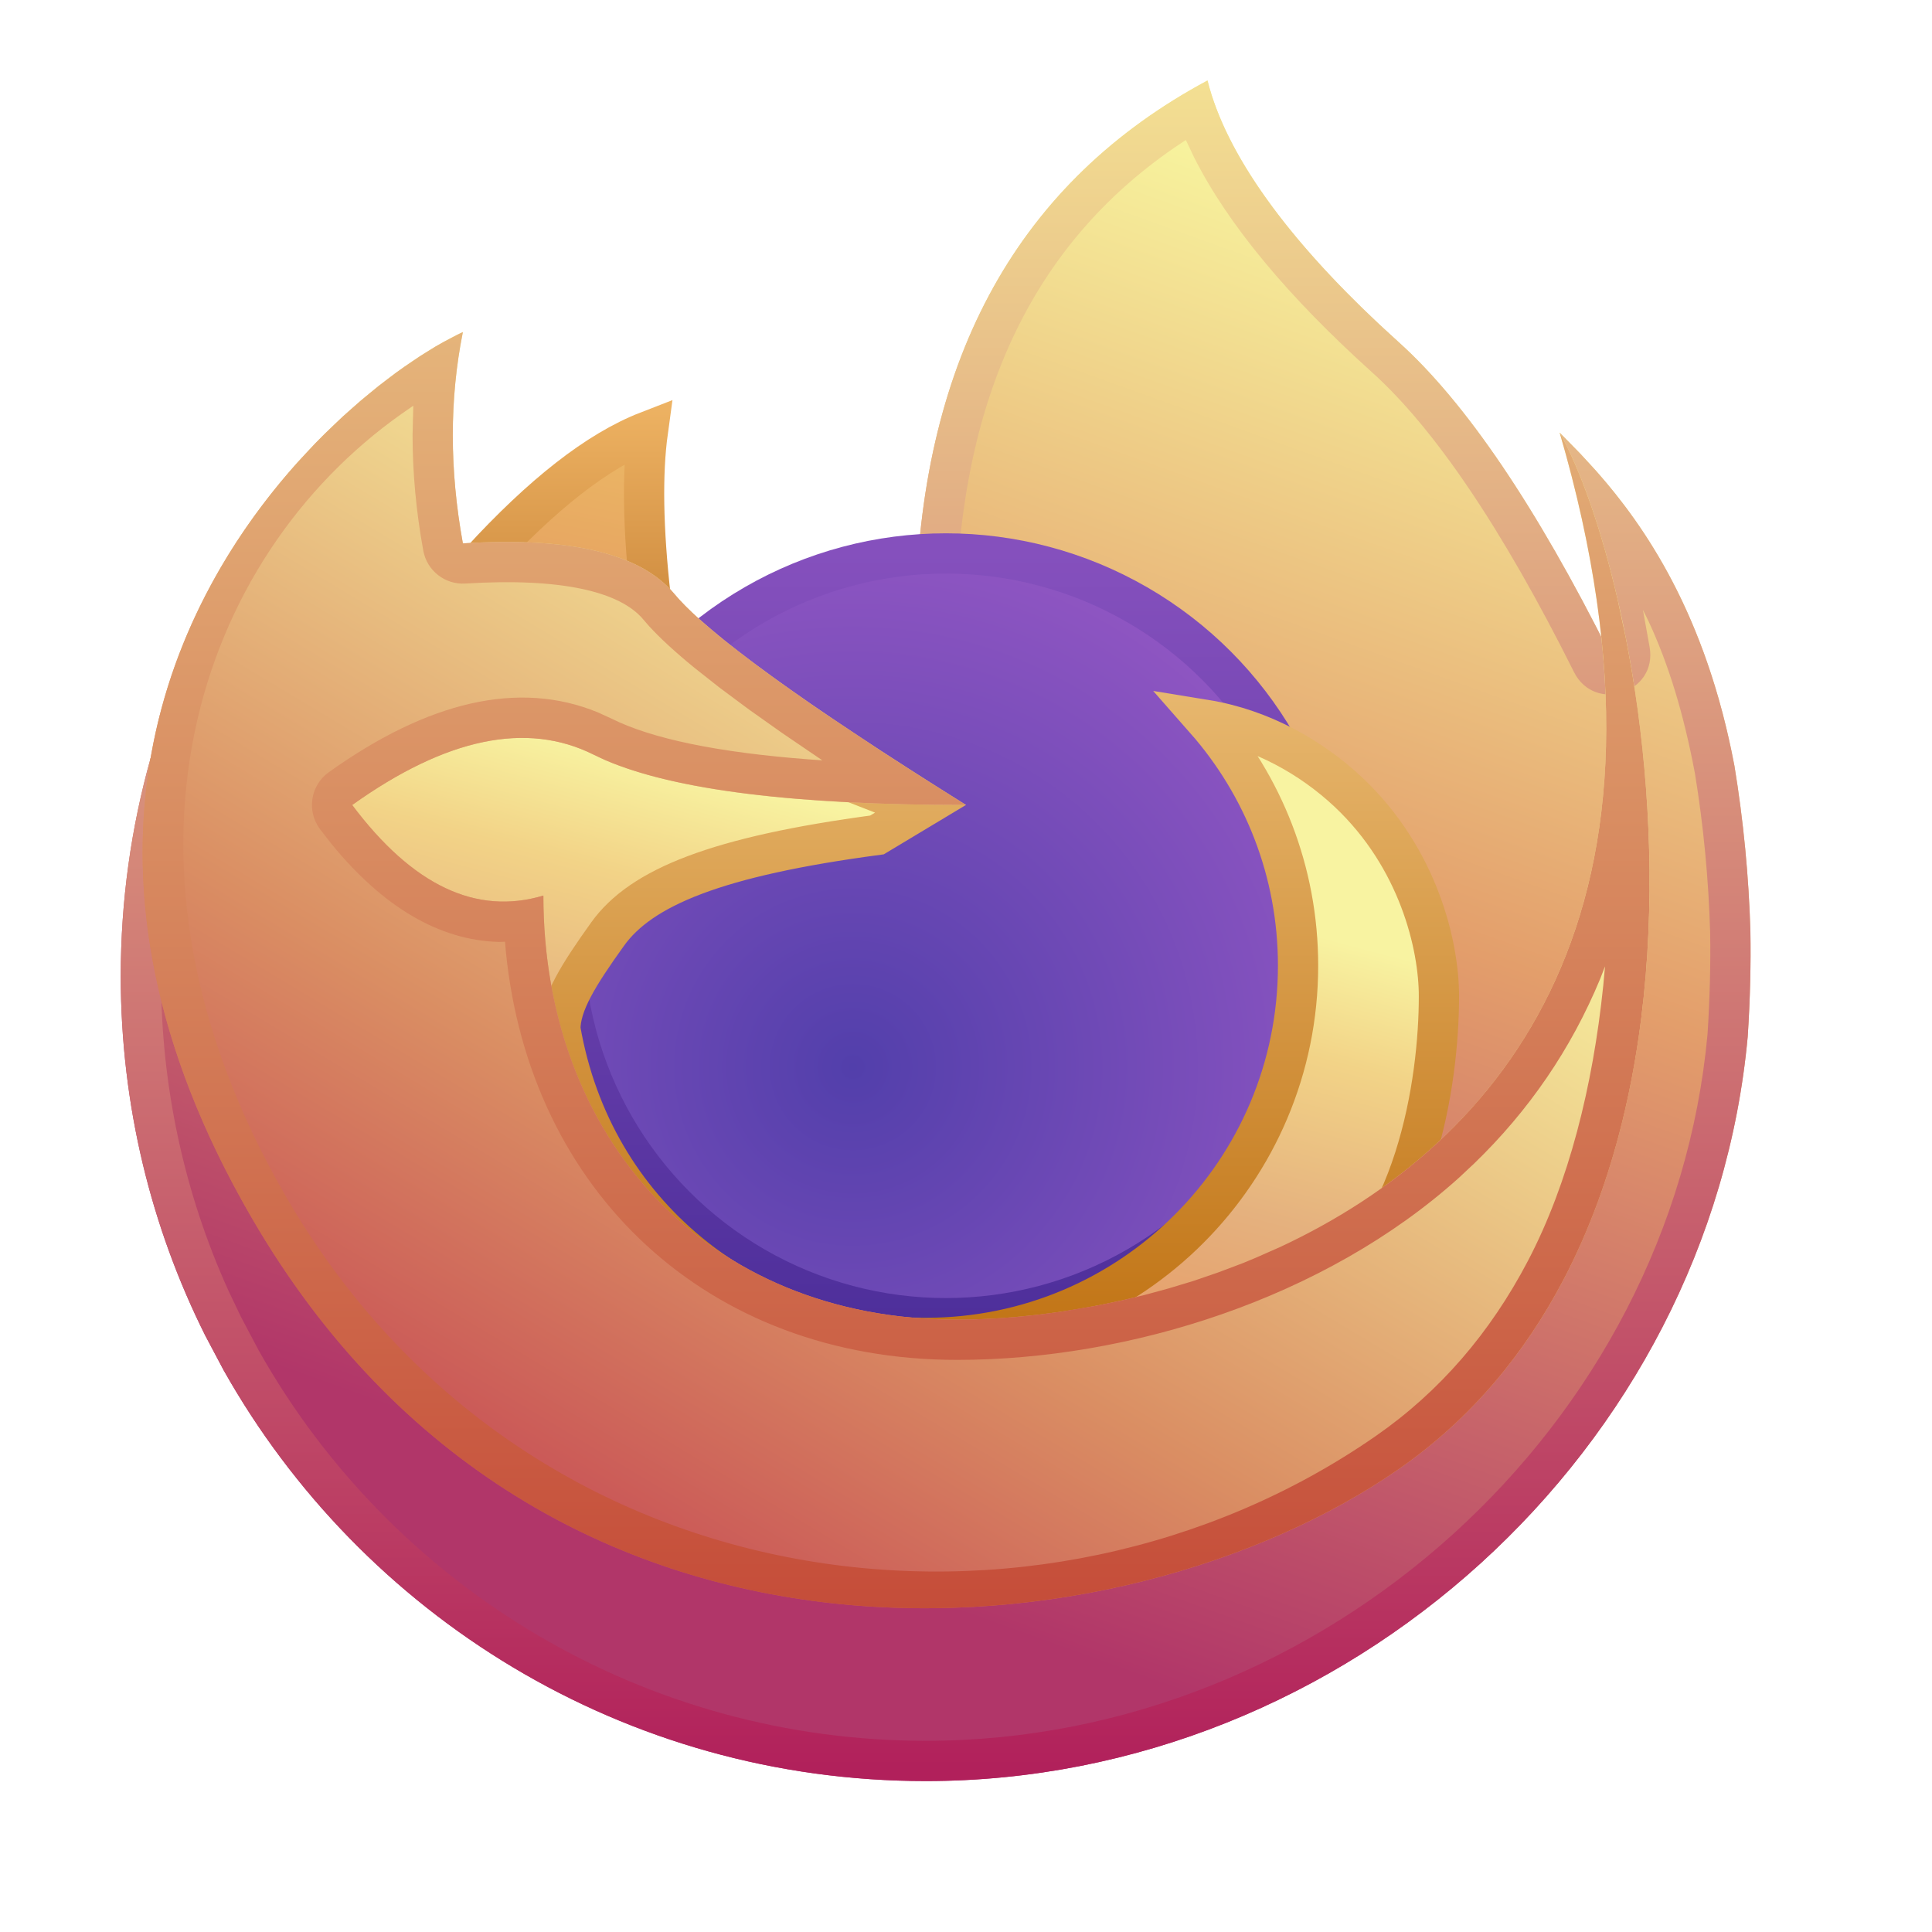 <svg xmlns="http://www.w3.org/2000/svg" width="24" height="24" viewBox="0 0 24 24">
  <defs>
    <filter id="firefox-zh@1x-a" width="123.8%" height="122.7%" x="-11.9%" y="-11.4%" filterUnits="objectBoundingBox">
      <feOffset in="SourceAlpha" result="shadowOffsetOuter1"/>
      <feGaussianBlur in="shadowOffsetOuter1" result="shadowBlurOuter1" stdDeviation=".5"/>
      <feColorMatrix in="shadowBlurOuter1" result="shadowMatrixOuter1" values="0 0 0 0 0   0 0 0 0 0   0 0 0 0 0  0 0 0 0.15 0"/>
      <feMerge>
        <feMergeNode in="shadowMatrixOuter1"/>
        <feMergeNode in="SourceGraphic"/>
      </feMerge>
    </filter>
    <linearGradient id="firefox-zh@1x-b" x1="42.72%" x2="14.258%" y1="-4.32%" y2="77.496%">
      <stop offset="0%" stop-color="#F7F29D"/>
      <stop offset="45.316%" stop-color="#E39E6B"/>
      <stop offset="100%" stop-color="#B13669"/>
    </linearGradient>
    <linearGradient id="firefox-zh@1x-c" x1="50%" x2="50%" y1="0%" y2="100%">
      <stop offset="0%" stop-color="#F3DF92"/>
      <stop offset="100%" stop-color="#B1205B"/>
    </linearGradient>
    <radialGradient id="firefox-zh@1x-d" cx="37.881%" cy="67.109%" r="89.899%" fx="37.881%" fy="67.109%">
      <stop offset="0%" stop-color="#523FAB"/>
      <stop offset="100%" stop-color="#A15CC9"/>
    </radialGradient>
    <linearGradient id="firefox-zh@1x-e" x1="50%" x2="50%" y1="0%" y2="100%">
      <stop offset="0%" stop-color="#8550BD"/>
      <stop offset="100%" stop-color="#4E2F9B"/>
    </linearGradient>
    <linearGradient id="firefox-zh@1x-f" x1="55.27%" x2="37.066%" y1="27.552%" y2="76.678%">
      <stop offset="0%" stop-color="#F8F3A1"/>
      <stop offset="27.508%" stop-color="#F2D387"/>
      <stop offset="66.027%" stop-color="#E5B17E"/>
      <stop offset="100%" stop-color="#E69D68"/>
    </linearGradient>
    <linearGradient id="firefox-zh@1x-g" x1="69.569%" x2="69.569%" y1="-4.566%" y2="108.922%">
      <stop offset="0%" stop-color="#EEC37E"/>
      <stop offset="100%" stop-color="#B86400"/>
    </linearGradient>
    <linearGradient id="firefox-zh@1x-h" x1="72.03%" x2="50%" y1="-11.042%" y2="95.747%">
      <stop offset="0%" stop-color="#ECBA66"/>
      <stop offset="100%" stop-color="#E6A260"/>
    </linearGradient>
    <linearGradient id="firefox-zh@1x-i" x1="50%" x2="50%" y1="-30.575%" y2="100%">
      <stop offset="0%" stop-color="#F1B767"/>
      <stop offset="100%" stop-color="#D18E41"/>
    </linearGradient>
    <linearGradient id="firefox-zh@1x-j" x1="75.856%" x2="34.16%" y1="29.72%" y2="83.783%">
      <stop offset="0%" stop-color="#F8F3A1"/>
      <stop offset="66.41%" stop-color="#DA8E63"/>
      <stop offset="100%" stop-color="#CA5757"/>
    </linearGradient>
    <linearGradient id="firefox-zh@1x-k" x1="50%" x2="50%" y1="0%" y2="100%">
      <stop offset="0%" stop-color="#E5B57B"/>
      <stop offset="100%" stop-color="#C24333"/>
    </linearGradient>
  </defs>
  <g fill="none" fill-rule="evenodd" filter="url(#firefox-zh@1x-a)" transform="translate(1.5 1)">
    <path fill="url(#firefox-zh@1x-b)" d="M13.5,2.84217094e-14 C13.75,1 14.625,2.125 15.875,3.25 C16.708,4 17.583,5.292 18.5,7.125 C18.25,5.708 18.042,4.792 17.875,4.375 C18.483,4.983 19.594,6.117 20.046,8.515 C20.158,9.197 20.224,9.885 20.244,10.567 C20.251,10.976 20.241,11.411 20.211,11.874 C19.744,17 15.229,21.125 10,21.125 C6.256,21.125 2.992,19.067 1.278,16.021 L1.05,15.591 C0.378,14.247 0,12.73 0,11.125 C0,10.185 0.13,9.276 0.372,8.414 L1.75,8 L9.875,6.5 C9.958,3.417 11.167,1.25 13.5,2.84217094e-14 Z"/>
    <path fill="url(#firefox-zh@1x-c)" fill-rule="nonzero" d="M13.5,2.84217094e-14 C13.733,0.933 14.511,1.976 15.63,3.025 L15.875,3.25 C16.708,4 17.583,5.292 18.5,7.125 L18.402,6.585 L18.264,5.875 L18.177,5.468 L18.056,4.958 C18.043,4.908 18.03,4.861 18.017,4.815 L17.944,4.568 C17.92,4.495 17.897,4.431 17.875,4.375 L18.136,4.641 L18.331,4.854 C18.935,5.536 19.692,6.638 20.046,8.515 C20.158,9.197 20.224,9.885 20.244,10.567 C20.251,10.976 20.241,11.411 20.211,11.874 C19.744,17 15.229,21.125 10,21.125 C6.256,21.125 2.992,19.067 1.278,16.021 L1.05,15.591 C0.378,14.247 0,12.73 0,11.125 C0,10.185 0.13,9.276 0.372,8.414 L1.75,8 L9.875,6.5 C9.958,3.417 11.167,1.25 13.5,2.84217094e-14 Z M13.231,0.739 L13.076,0.843 C11.342,2.041 10.445,3.914 10.375,6.514 C10.369,6.72 10.238,6.898 10.05,6.969 L9.966,6.992 L1.894,8.479 L0.785,8.811 L0.76,8.907 C0.617,9.507 0.532,10.123 0.507,10.749 L0.5,11.125 C0.5,12.494 0.789,13.82 1.336,15.029 L1.492,15.356 L1.714,15.776 C3.386,18.747 6.528,20.625 10,20.625 C14.958,20.625 19.269,16.709 19.712,11.842 C19.74,11.4 19.751,10.978 19.744,10.582 C19.725,9.921 19.661,9.255 19.555,8.607 C19.414,7.859 19.227,7.252 18.981,6.722 L18.909,6.576 L18.992,7.038 C19.093,7.606 18.311,7.864 18.053,7.349 C17.162,5.566 16.319,4.322 15.541,3.622 C14.508,2.692 13.755,1.794 13.33,0.948 L13.231,0.739 Z"/>
    <circle cx="10.25" cy="10.625" r="4.75" fill="url(#firefox-zh@1x-d)" stroke="url(#firefox-zh@1x-e)" stroke-width=".5"/>
    <path fill="url(#firefox-zh@1x-f)" stroke="url(#firefox-zh@1x-g)" stroke-width=".5" d="M3.647,6.589 L9.935,9.047 L9.394,9.372 C7.406,9.637 6.463,10.022 6.047,10.605 C5.686,11.109 5.462,11.467 5.461,11.784 C5.662,12.945 6.242,13.89 7.056,14.563 C7.856,15.223 8.882,15.62 10,15.62 C11.277,15.62 12.433,15.103 13.27,14.266 C14.107,13.429 14.625,12.272 14.625,10.995 C14.625,9.825 14.191,8.757 13.474,7.942 C14.174,8.056 14.795,8.413 15.248,8.838 C16.123,9.66 16.375,10.747 16.375,11.375 C16.375,12.434 16.092,14.404 14.789,15.234 C13.901,15.799 12.237,16.254 9.806,16.614 L9.806,16.614 L2.737,12.105 L2.383,8.441 L3.647,6.589 Z"/>
    <path fill="url(#firefox-zh@1x-h)" stroke="url(#firefox-zh@1x-i)" stroke-width=".5" d="M6.548,4.357 C6.476,4.88 6.486,5.571 6.584,6.431 L6.584,6.431 L4.472,5.972 C5.232,5.144 5.922,4.6 6.548,4.357 Z"/>
    <path fill="url(#firefox-zh@1x-j)" d="M4.25,3.125 C2.625,3.875 -2,7.875 1.625,14.125 C5.25,20.375 12.479,19.609 15.875,17.25 C16.778,16.623 17.444,15.81 17.924,14.894 C19.833,11.246 18.774,5.974 17.875,4.375 C20.5,13.375 13.514,15.393 10.389,15.393 C7.264,15.393 5.25,13.125 5.25,10.125 C4.417,10.375 3.625,10 2.875,9 C4.042,8.167 5.042,7.958 5.875,8.375 C6.708,8.792 8.25,9 10.5,9 C8.5,7.75 7.292,6.875 6.875,6.375 C6.458,5.875 5.583,5.667 4.25,5.75 C4.083,4.833 4.083,3.958 4.25,3.125 Z"/>
    <path fill="url(#firefox-zh@1x-k)" fill-rule="nonzero" d="M4.25,3.125 C4.083,3.958 4.083,4.833 4.25,5.75 C5.583,5.667 6.458,5.875 6.875,6.375 C6.954,6.47 7.062,6.579 7.199,6.702 L7.426,6.895 C7.467,6.929 7.511,6.964 7.556,7 L7.847,7.224 L8.181,7.469 L8.559,7.735 C8.625,7.781 8.694,7.827 8.764,7.875 L9.443,8.327 L9.95,8.653 L10.5,9 C8.375,9 6.882,8.814 6.02,8.443 L5.875,8.375 C5.042,7.958 4.042,8.167 2.875,9 C3.625,10 4.417,10.375 5.25,10.125 C5.25,13.125 7.264,15.393 10.389,15.393 L10.624,15.389 L10.872,15.378 L11.131,15.359 L11.401,15.331 L11.68,15.294 L12.113,15.221 L12.409,15.16 L12.71,15.089 L13.015,15.006 L13.323,14.913 L13.632,14.807 L13.942,14.69 C13.993,14.669 14.045,14.648 14.096,14.626 L14.404,14.49 C17.164,13.201 19.604,10.302 17.875,4.375 C18.126,4.821 18.389,5.553 18.597,6.457 L18.696,6.922 C19.149,9.235 19.212,12.434 17.924,14.894 C17.444,15.81 16.778,16.623 15.875,17.25 C12.479,19.609 5.25,20.375 1.625,14.125 C-0.867,9.828 0.54,6.595 2.191,4.75 L2.417,4.507 C2.455,4.468 2.493,4.429 2.531,4.392 L2.758,4.175 L2.983,3.976 L3.203,3.795 L3.418,3.631 C3.453,3.606 3.488,3.581 3.522,3.557 L3.723,3.421 L3.913,3.303 C3.943,3.285 3.973,3.268 4.003,3.252 L4.172,3.163 C4.198,3.149 4.225,3.137 4.25,3.125 Z M3.634,4.04 L3.484,4.144 C0.962,5.931 -0.369,9.69 2.058,13.874 C5.039,19.014 11.445,19.718 15.59,16.839 C16.387,16.286 17.014,15.554 17.481,14.662 C17.988,13.693 18.287,12.494 18.416,11.246 L18.438,11.005 L18.379,11.157 C18.017,12.032 17.491,12.798 16.812,13.454 L16.623,13.631 C14.956,15.131 12.524,15.893 10.389,15.893 C7.284,15.893 5.076,13.795 4.783,10.811 L4.774,10.699 L4.697,10.701 C3.954,10.681 3.255,10.263 2.62,9.486 L2.475,9.3 C2.307,9.075 2.356,8.756 2.584,8.593 C3.815,7.714 4.942,7.445 5.926,7.849 L6.099,7.928 C6.595,8.176 7.418,8.348 8.557,8.434 L8.715,8.445 L8.215,8.105 L7.803,7.813 L7.441,7.544 L7.128,7.297 C6.888,7.101 6.7,6.928 6.562,6.777 L6.491,6.695 C6.202,6.349 5.471,6.175 4.281,6.249 C4.028,6.265 3.803,6.089 3.758,5.839 C3.669,5.351 3.625,4.872 3.625,4.403 L3.634,4.04 Z"/>
  </g>
</svg>

